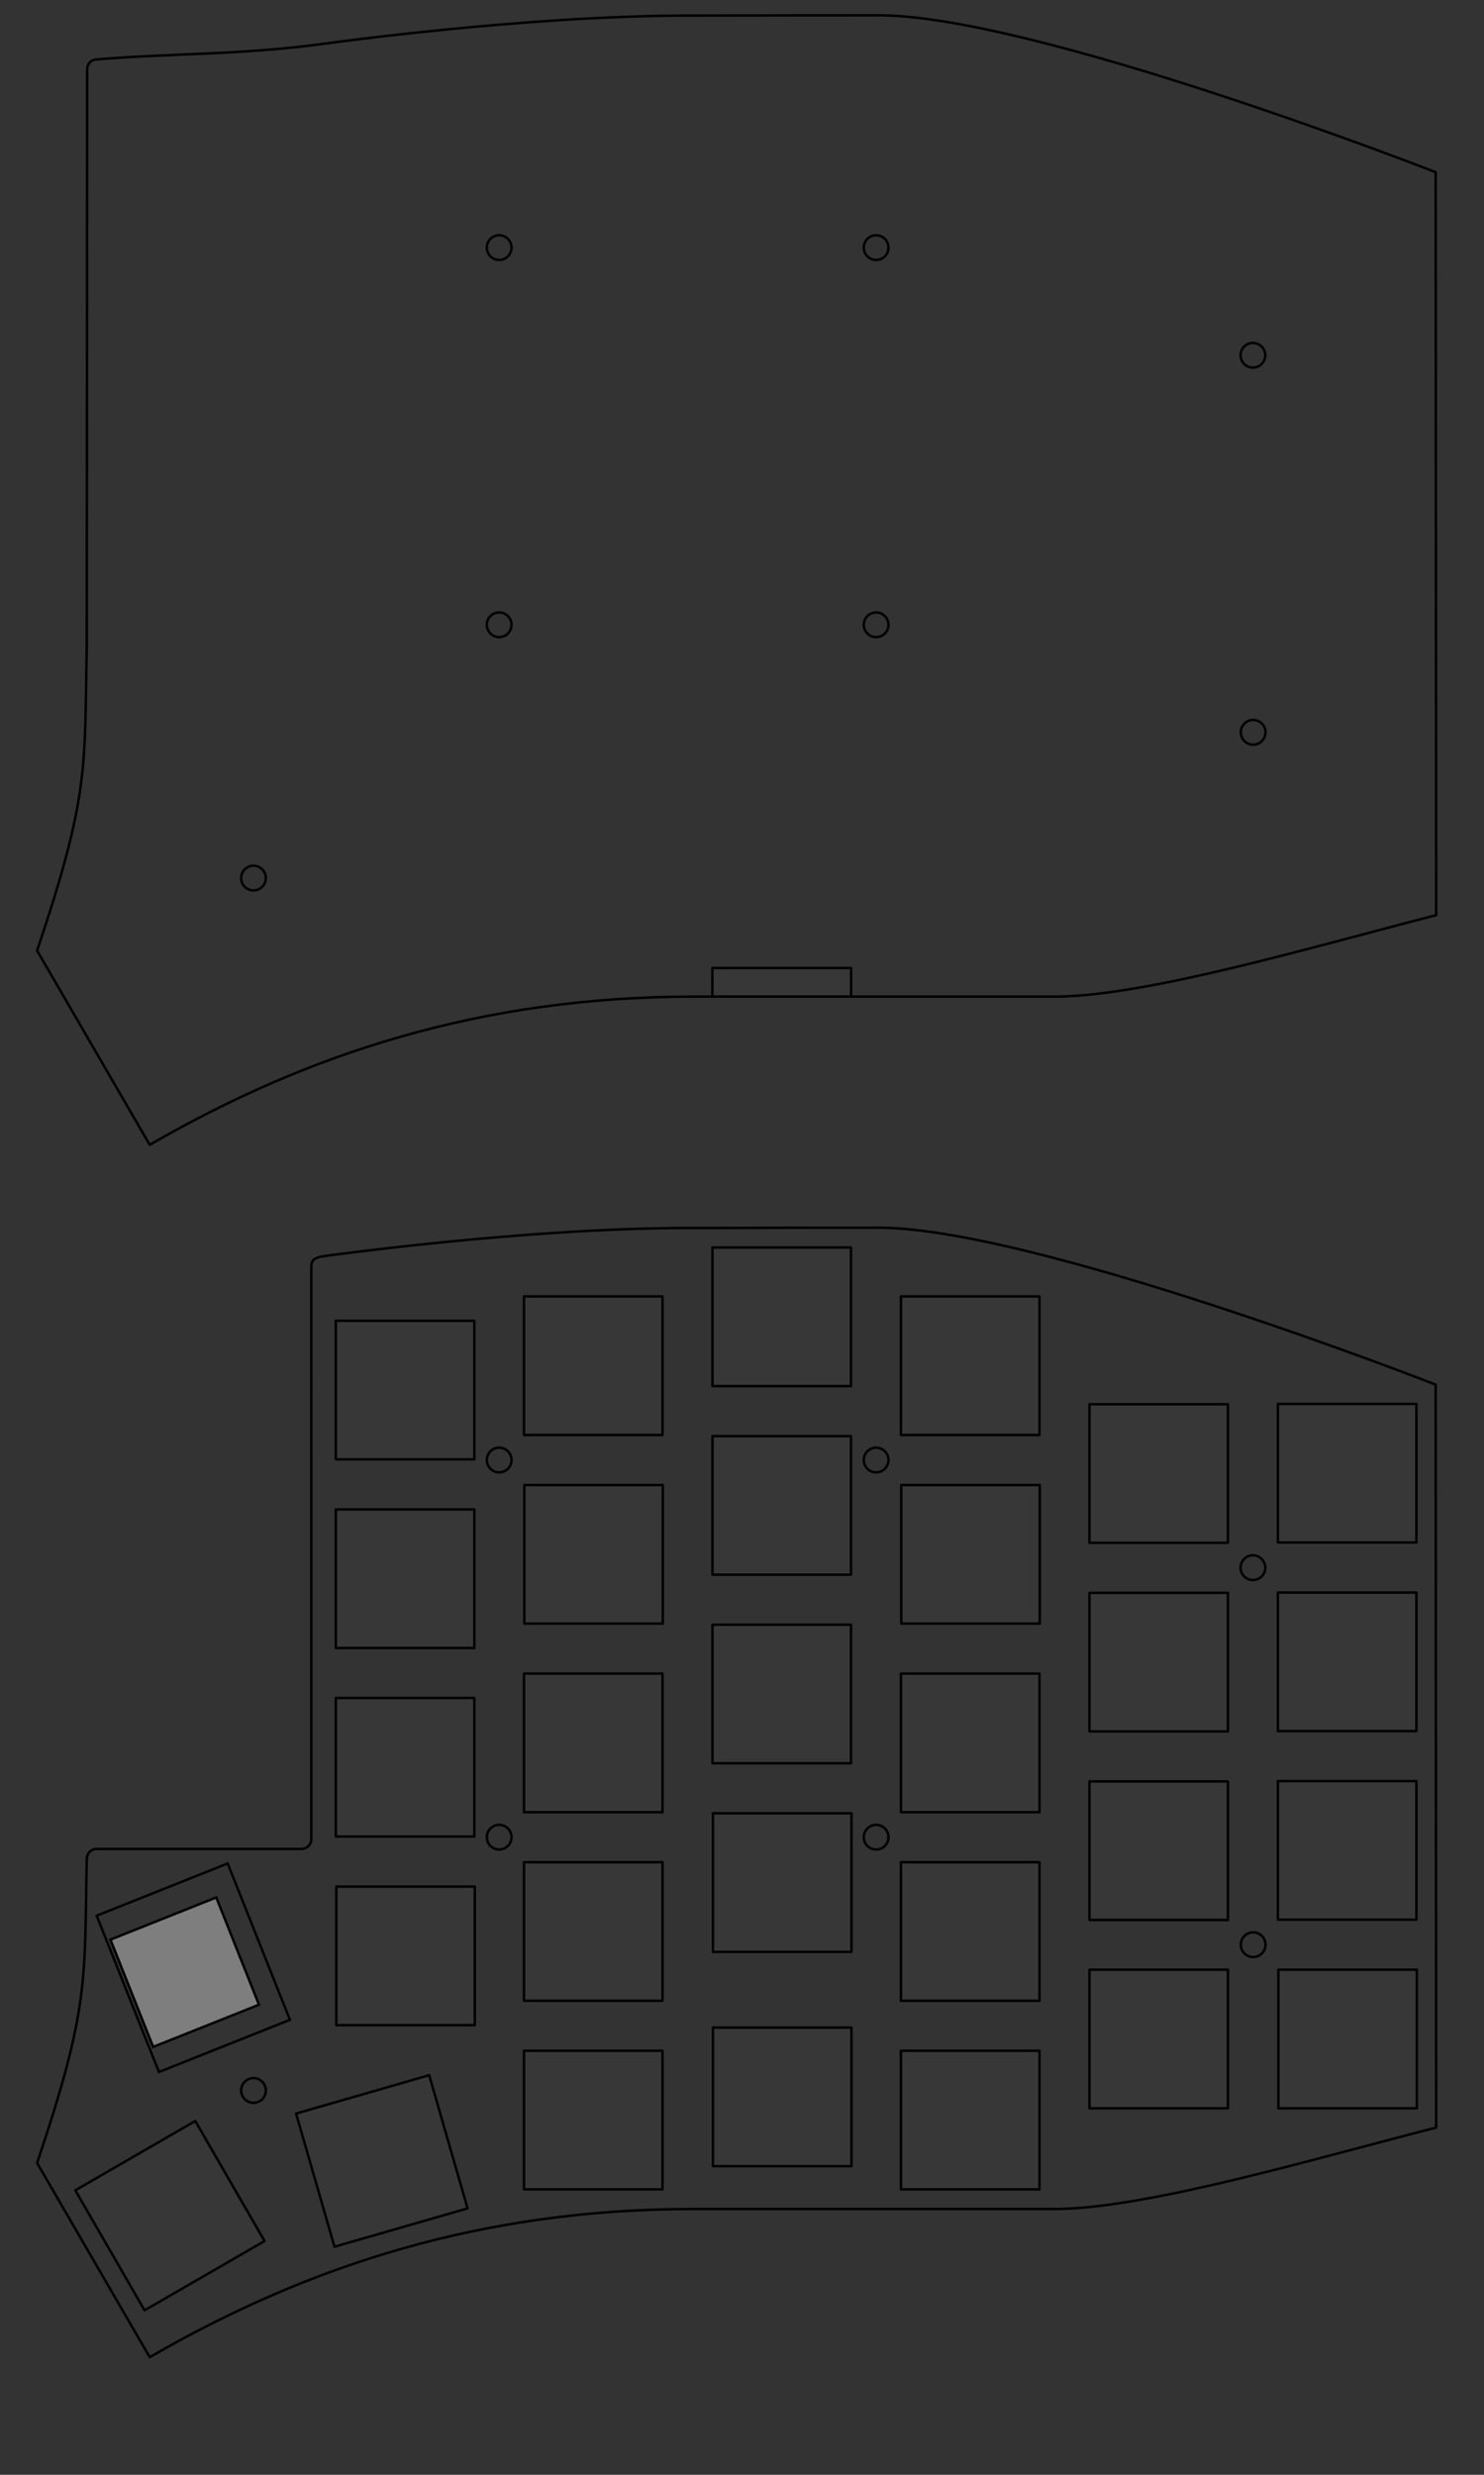 <?xml version="1.0" encoding="UTF-8" standalone="no"?>
<svg
   version="1.1"
   width="15cm"
   height="25cm"
   viewBox="0 0 59055.117 98425.193"
   id="svg414"
   sodipodi:docname="Sofle_RGB_v3_hybrid_clean_corrected.svg"
   inkscape:version="1.1 (c68e22c387, 2021-05-23)"
   xmlns:inkscape="http://www.inkscape.org/namespaces/inkscape"
   xmlns:sodipodi="http://sodipodi.sourceforge.net/DTD/sodipodi-0.dtd"
   xmlns:xlink="http://www.w3.org/1999/xlink"
   xmlns="http://www.w3.org/2000/svg"
   xmlns:svg="http://www.w3.org/2000/svg"
   xmlns:rdf="http://www.w3.org/1999/02/22-rdf-syntax-ns#"
   xmlns:cc="http://creativecommons.org/ns#"
   xmlns:dc="http://purl.org/dc/elements/1.1/">
  <rect x="0" y="0" width="59055.117" height="98425.193" fill="#333333" stroke="none"/>
  <sodipodi:namedview
     id="namedview278"
     pagecolor="#ffffff"
     bordercolor="#666666"
     borderopacity="1.0"
     inkscape:pageshadow="2"
     inkscape:pageopacity="0.0"
     inkscape:pagecheckerboard="0"
     inkscape:document-units="cm"
     showgrid="false"
     inkscape:zoom="1"
     inkscape:cx="291"
     inkscape:cy="398.5"
     inkscape:window-width="2560"
     inkscape:window-height="1377"
     inkscape:window-x="1912"
     inkscape:window-y="-8"
     inkscape:window-maximized="1"
     inkscape:current-layer="svg414"
     inkscape:showpageshadow="2"
     inkscape:deskcolor="#d1d1d1"
     inkscape:snap-global="true"
     inkscape:snap-bbox="true"
     inkscape:bbox-paths="true"
     inkscape:bbox-nodes="true"
     inkscape:snap-bbox-edge-midpoints="true"
     inkscape:snap-bbox-midpoints="true"
     inkscape:snap-intersection-paths="true"
     inkscape:object-paths="true" />
  <defs
     id="defs418">
    <pattern
       inkscape:collect="always"
       xlink:href="#Strips1_1"
       id="pattern3575"
       patternTransform="matrix(0.096,0,0,0.096,-56.371,-748.79)" />
    <pattern
       inkscape:collect="always"
       patternUnits="userSpaceOnUse"
       width="2"
       height="1"
       patternTransform="translate(0,0) scale(10,10)"
       id="Strips1_1"
       inkscape:stockid="Stripes 1:1"
       inkscape:isstock="true">
      <rect
         style="fill:black;stroke:none"
         x="0"
         y="-0.5"
         width="1"
         height="2"
         id="rect2587" />
    </pattern>
    <pattern
       patternUnits="userSpaceOnUse"
       width="46.465"
       height="29.77"
       patternTransform="translate(56.371,748.79)"
       id="pattern3572">
      <path
         d="M 46.144,0.321 H 0.341 c 0,0 0.135,29.68 -0.02,29.128 H 46.124 c 0.02,-9.709 0.02,-19.419 0.02,-29.128 z"
         id="path106-8"
         style="fill:url(#pattern3575);fill-opacity:1;stroke:#000000;stroke-width:0.643;stroke-linecap:round;stroke-linejoin:round;stroke-miterlimit:4;stroke-dasharray:none;stroke-opacity:0.993"
         sodipodi:nodetypes="ccccc" />
    </pattern>
  </defs>
  <title
     id="title2">SVG Picture created as SofleKeyboardTopPlate-brd.svg date 2021/06/29 14:41:24 </title>
  <desc
     id="desc4">Picture generated by PCBNEW </desc>
  <g
     style="fill:#000000;fill-opacity:1;stroke:#000000;stroke-linecap:round;stroke-linejoin:round;stroke-opacity:1"
     id="g6" />
  <g
     style="fill:#000000;fill-opacity:1;stroke:#000000;stroke-width:39.37;stroke-linecap:round;stroke-linejoin:round;stroke-opacity:1"
     id="g70" />
  <g
     style="fill:#000000;fill-opacity:1;stroke:#000000;stroke-width:59.055;stroke-linecap:round;stroke-linejoin:round;stroke-opacity:1"
     id="g72" />
  <g
     id="g23137" />
  <g
     style="fill:#000000;fill-opacity:0.02;stroke:#000000;stroke-width:98.425;stroke-linecap:round;stroke-linejoin:round;stroke-miterlimit:4;stroke-dasharray:none;stroke-opacity:0.993"
     id="g412"
     transform="translate(990.916,51859.59)">
    <g
       id="g396"
       style="fill:#000000;fill-opacity:0.02;stroke:#000000;stroke-width:98.425;stroke-miterlimit:4;stroke-dasharray:none;stroke-opacity:0.993" />
    <g
       id="g398"
       style="fill:#000000;fill-opacity:0.02;stroke:#000000;stroke-width:98.425;stroke-miterlimit:4;stroke-dasharray:none;stroke-opacity:0.993" />
    <g
       id="g400"
       style="fill:#000000;fill-opacity:0.02;stroke:#000000;stroke-width:98.425;stroke-miterlimit:4;stroke-dasharray:none;stroke-opacity:0.993" />
    <g
       id="g402"
       style="fill:#000000;fill-opacity:0.02;stroke:#000000;stroke-width:98.425;stroke-miterlimit:4;stroke-dasharray:none;stroke-opacity:0.993" />
    <g
       id="g404"
       style="fill:#000000;fill-opacity:0.02;stroke:#000000;stroke-width:98.425;stroke-miterlimit:4;stroke-dasharray:none;stroke-opacity:0.993" />
    <g
       id="g406"
       style="fill:#000000;fill-opacity:0.02;stroke:#000000;stroke-width:98.425;stroke-miterlimit:4;stroke-dasharray:none;stroke-opacity:0.993" />
    <g
       id="g408"
       style="fill:#000000;fill-opacity:0.02;stroke:#000000;stroke-width:98.425;stroke-miterlimit:4;stroke-dasharray:none;stroke-opacity:0.993" />
    <g
       id="g410"
       style="fill:#000000;fill-opacity:0.02;stroke:#000000;stroke-width:98.425;stroke-miterlimit:4;stroke-dasharray:none;stroke-opacity:0.993" />
  </g>
  <g
     style="fill:#000000;fill-opacity:0.02;stroke:#000000;stroke-width:98.425;stroke-linecap:round;stroke-linejoin:round;stroke-miterlimit:4;stroke-dasharray:none;stroke-opacity:0.993"
     id="g378"
     transform="translate(990.916,51859.59)" />
  <g
     id="g15146"
     transform="translate(-7660.323,-9354.433)">
    <rect
       style="fill:#7e7e7e;fill-opacity:1;stroke:#000000;stroke-width:98.425;stroke-linecap:round;stroke-miterlimit:4;stroke-dasharray:none"
       id="rect13596"
       width="4533.794"
       height="4592.849"
       x="-13912.648"
       y="75825.289" />
    <rect
       style="fill:none;fill-opacity:1;stroke:#000000;stroke-width:97.38;stroke-linecap:round;stroke-miterlimit:4;stroke-dasharray:none"
       id="rect13596-1"
       width="5611.281"
       height="6693.958"
       x="-13900.211"
       y="74566.398" />
  </g>
  <g
     id="g25182">
    <path
       style="display:inline;fill:#000000;fill-opacity:0.02;stroke:#000000;stroke-width:98.425;stroke-linecap:round;stroke-linejoin:round;stroke-miterlimit:4;stroke-dasharray:none;stroke-opacity:0.993"
       d="m 10578.996,83139.644 c 0,-271.248 -220.277,-491.528 -491.527,-491.528 -271.25,0 -491.389,220.28 -491.389,491.528 0,271.252 220.139,491.527 491.389,491.527 271.25,0 491.527,-220.275 491.527,-491.527 z"
       id="path4096-5" />
    <g
       id="g18222"
       transform="translate(0,-2500)">
      <path
         style="display:inline;fill:#000000;fill-opacity:0.02;stroke:#000000;stroke-width:98.425;stroke-linecap:round;stroke-linejoin:round;stroke-miterlimit:4;stroke-dasharray:none;stroke-opacity:0.993"
         d="m 50360.467,79842.611 c 0,-271.248 -220.278,-491.528 -491.528,-491.528 -271.25,0 -491.389,220.28 -491.389,491.528 0,271.252 220.139,491.527 491.389,491.527 271.25,0 491.528,-220.275 491.528,-491.527 z"
         id="path4096-6" />
      <path
         style="display:inline;fill:#000000;fill-opacity:0.02;stroke:#000000;stroke-width:98.425;stroke-linecap:round;stroke-linejoin:round;stroke-miterlimit:4;stroke-dasharray:none;stroke-opacity:0.993"
         d="m 50350.968,64847.908 c 0,-271.248 -220.278,-491.528 -491.528,-491.528 -271.25,0 -491.39,220.28 -491.39,491.528 0,271.252 220.14,491.527 491.39,491.527 271.25,0 491.528,-220.275 491.528,-491.527 z"
         id="path4096-7" />
      <path
         d="m 43354.103,80836.611 h 5512 v 5512 h -5512 z"
         id="path88"
         style="fill:#ffffff;fill-opacity:0.02;stroke:#000000;stroke-width:98.425;stroke-linecap:round;stroke-linejoin:round;stroke-miterlimit:4;stroke-dasharray:none;stroke-opacity:0.993"
         sodipodi:nodetypes="ccccc" />
      <path
         d="m 50852.915,78847.611 v -5511 h 5512 v 5511 z"
         id="path152"
         style="fill:#ffffff;fill-opacity:0.02;stroke:#000000;stroke-width:98.425;stroke-linecap:round;stroke-linejoin:round;stroke-miterlimit:4;stroke-dasharray:none;stroke-opacity:0.993"
         sodipodi:nodetypes="ccccc" />
      <path
         d="m 56383.915,86348.611 h -5512 v -5512 h 5512 z"
         id="path156"
         style="fill:#ffffff;fill-opacity:0.02;stroke:#000000;stroke-width:98.425;stroke-linecap:round;stroke-linejoin:round;stroke-miterlimit:4;stroke-dasharray:none;stroke-opacity:0.993"
         sodipodi:nodetypes="ccccc" />
      <path
         d="m 43354.103,78859.989 v -5511 h 5512 v 5511 z"
         id="path168"
         style="fill:#ffffff;fill-opacity:0.02;stroke:#000000;stroke-width:98.425;stroke-linecap:round;stroke-linejoin:round;stroke-miterlimit:4;stroke-dasharray:none;stroke-opacity:0.993"
         sodipodi:nodetypes="ccccc" />
      <path
         d="m 50852.915,58335.825 h 5512 v 5511 h -5512 z"
         id="path138"
         style="fill:#ffffff;fill-opacity:0.02;stroke:#000000;stroke-width:98.425;stroke-linecap:round;stroke-linejoin:round;stroke-miterlimit:4;stroke-dasharray:none;stroke-opacity:0.993"
         sodipodi:nodetypes="ccccc" />
      <path
         d="m 56364.915,65836.612 v 5511 h -5512 v -5511 z"
         id="path142"
         style="fill:#ffffff;fill-opacity:0.02;stroke:#000000;stroke-width:98.425;stroke-linecap:round;stroke-linejoin:round;stroke-miterlimit:4;stroke-dasharray:none;stroke-opacity:0.993"
         sodipodi:nodetypes="ccccc" />
      <path
         d="m 48866.103,65848.991 v 5511 h -5512 v -5511 z"
         id="path174"
         style="fill:#ffffff;fill-opacity:0.02;stroke:#000000;stroke-width:98.425;stroke-linecap:round;stroke-linejoin:round;stroke-miterlimit:4;stroke-dasharray:none;stroke-opacity:0.993"
         sodipodi:nodetypes="ccccc" />
      <path
         d="m 43354.103,63859.204 v -5511 h 5512 v 5511 z"
         id="path184"
         style="fill:#ffffff;fill-opacity:0.02;stroke:#000000;stroke-width:98.425;stroke-linecap:round;stroke-linejoin:round;stroke-miterlimit:4;stroke-dasharray:none;stroke-opacity:0.993"
         sodipodi:nodetypes="ccccc" />
    </g>
    <g
       style="fill:#000000;fill-opacity:0;stroke:#000000;stroke-width:98.425;stroke-linecap:round;stroke-linejoin:round;stroke-miterlimit:4;stroke-dasharray:none;stroke-opacity:0.993"
       id="g374"
       transform="translate(990.916,49359.594)">
      <g
         id="g10772"
         style="fill:#000000;fill-opacity:0;stroke:#000000;stroke-opacity:0.993">
        <g
           id="g10784"
           style="fill:#000000;fill-opacity:0;stroke:#000000;stroke-opacity:0.993">
          <g
             id="g10779"
             style="fill:#000000;fill-opacity:0;stroke:#000000;stroke-opacity:0.993">
            <g
               id="g10775"
               style="fill:#000000;fill-opacity:0;stroke:#000000;stroke-opacity:0.993">
              <g
                 id="g10787"
                 style="fill:#000000;fill-opacity:0;stroke:#000000;stroke-opacity:0.993">
                <g
                   id="g10938"
                   style="display:inline;fill:#000000;fill-opacity:0;stroke:#000000;stroke-opacity:0.993">
                  <path
                     d="m 2462.6,24568.9 c 6e-4,-217.434 176.266,-393.699 393.55,-393.8 h 8147.3 c 104.865,0.1 205.004,-41.379 278.837,-115.212 73.833,-73.833 115.312,-173.972 115.013,-278.638 L 11397,1043 c -9.784,-329.504 171.552,-393.445 551,-451 0,0 7935.607,-1109.688 14411.477,-1113.009 6475.87,-3.321 229.442,-10.722 7466.874,-10.722 6109.664,-93.76 22314.96,6240.157 22314.96,6240.157 l 19,29547.906 c -4817.116,1228.231 -11340.184,3171.841 -15045.719,3238.405 H 26610.035 c -8419.168,0 -15338.147,2250.001 -21643.001,5894.261 L 485.148,36663.584 C 2593.231,30410.453 2358.698,29382.403 2462.6,24568.9 Z"
                     id="path360"
                     style="fill:#000000;fill-opacity:0;stroke:#000000;stroke-width:98.425;stroke-miterlimit:4;stroke-dasharray:none;stroke-opacity:0.993"
                     sodipodi:nodetypes="cccsccczcccczccc" />
                </g>
              </g>
            </g>
          </g>
        </g>
      </g>
    </g>
    <g
       id="g18287"
       transform="translate(0,-2500)">
      <path
         d="m 5752.916,94383.59 -2755,-4773 4773,-2756 2755.999,4773 z"
         id="path122"
         style="fill:#ffffff;fill-opacity:0.02;stroke:#000000;stroke-width:98.425;stroke-linecap:round;stroke-linejoin:round;stroke-miterlimit:4;stroke-dasharray:none;stroke-opacity:0.993"
         sodipodi:nodetypes="ccccc" />
      <path
         d="m 18606.119,90328.462 -5296.088,1526.401 -1527.401,-5296.069 5296.088,-1526.402 z"
         id="path130"
         style="fill:#ffffff;fill-opacity:0.02;stroke:#000000;stroke-width:98.425;stroke-linecap:round;stroke-linejoin:round;stroke-miterlimit:4;stroke-dasharray:none;stroke-opacity:0.993"
         sodipodi:nodetypes="ccccc" />
    </g>
    <path
       style="display:inline;fill:#000000;fill-opacity:0.02;stroke:#000000;stroke-width:98.425;stroke-linecap:round;stroke-linejoin:round;stroke-miterlimit:4;stroke-dasharray:none;stroke-opacity:0.993"
       d="m 20355.723,73066.778 c 0,-271.248 -220.278,-491.528 -491.528,-491.528 -271.25,0 -491.389,220.28 -491.389,491.528 0,271.252 220.139,491.527 491.389,491.527 271.25,0 491.528,-220.275 491.528,-491.527 z"
       id="path4096-3" />
    <path
       style="display:inline;fill:#000000;fill-opacity:0.02;stroke:#000000;stroke-width:98.425;stroke-linecap:round;stroke-linejoin:round;stroke-miterlimit:4;stroke-dasharray:none;stroke-opacity:0.993"
       d="m 20355.723,58066.059 c 0,-271.248 -220.277,-491.528 -491.527,-491.528 -271.25,0 -491.389,220.28 -491.389,491.528 0,271.252 220.139,491.527 491.389,491.527 271.25,0 491.527,-220.275 491.527,-491.527 z"
       id="path4096" />
    <path
       d="m 13364.173,52529.53 h 5512 v 5511 h -5512 z"
       id="path138-1"
       style="fill:#ffffff;fill-opacity:0.02;stroke:#000000;stroke-width:98.425;stroke-linecap:round;stroke-linejoin:round;stroke-miterlimit:4;stroke-dasharray:none;stroke-opacity:0.993"
       sodipodi:nodetypes="ccccc" />
    <path
       d="m 18876.173,60030.317 v 5511 h -5512 v -5511 z"
       id="path142-6"
       style="fill:#ffffff;fill-opacity:0.02;stroke:#000000;stroke-width:98.425;stroke-linecap:round;stroke-linejoin:round;stroke-miterlimit:4;stroke-dasharray:none;stroke-opacity:0.993"
       sodipodi:nodetypes="ccccc" />
    <path
       d="m 13364.173,73041.316 v -5511 h 5512 v 5511 z"
       id="path152-6"
       style="fill:#ffffff;fill-opacity:0.02;stroke:#000000;stroke-width:98.425;stroke-linecap:round;stroke-linejoin:round;stroke-miterlimit:4;stroke-dasharray:none;stroke-opacity:0.993"
       sodipodi:nodetypes="ccccc" />
    <path
       d="m 18895.173,80542.316 h -5512 v -5512 h 5512 z"
       id="path156-5"
       style="fill:#ffffff;fill-opacity:0.02;stroke:#000000;stroke-width:98.425;stroke-linecap:round;stroke-linejoin:round;stroke-miterlimit:4;stroke-dasharray:none;stroke-opacity:0.993"
       sodipodi:nodetypes="ccccc" />
    <path
       style="display:inline;fill:#000000;fill-opacity:0.02;stroke:#000000;stroke-width:98.425;stroke-linecap:round;stroke-linejoin:round;stroke-miterlimit:4;stroke-dasharray:none;stroke-opacity:0.993"
       d="m 35356.29,58066.059 c 0,-271.248 -220.277,-491.528 -491.527,-491.528 -271.25,0 -491.389,220.28 -491.389,491.528 0,271.252 220.139,491.527 491.389,491.527 271.25,0 491.527,-220.275 491.527,-491.527 z"
       id="path4096-98" />
    <path
       style="display:inline;fill:#000000;fill-opacity:0.02;stroke:#000000;stroke-width:98.425;stroke-linecap:round;stroke-linejoin:round;stroke-miterlimit:4;stroke-dasharray:none;stroke-opacity:0.993"
       d="m 35356.29,73066.778 c 0,-271.248 -220.277,-491.528 -491.527,-491.528 -271.25,0 -491.389,220.28 -491.389,491.528 0,271.252 220.139,491.527 491.389,491.527 271.25,0 491.527,-220.275 491.527,-491.527 z"
       id="path4096-98-8" />
    <path
       d="m 33883.361,86150.718 h -5512 v -5512 h 5512 z"
       id="path220"
       style="fill:#ffffff;fill-opacity:0.02;stroke:#000000;stroke-width:98.425;stroke-linecap:round;stroke-linejoin:round;stroke-miterlimit:4;stroke-dasharray:none;stroke-opacity:0.993"
       sodipodi:nodetypes="ccccc" />
    <path
       d="m 28352.361,49615.206 h 5512 v 5511 h -5512 z"
       id="path138-3"
       style="fill:#ffffff;fill-opacity:0.02;stroke:#000000;stroke-width:98.425;stroke-linecap:round;stroke-linejoin:round;stroke-miterlimit:4;stroke-dasharray:none;stroke-opacity:0.993"
       sodipodi:nodetypes="ccccc" />
    <path
       d="m 33864.361,57115.993 v 5511 h -5512 v -5511 z"
       id="path142-3"
       style="fill:#ffffff;fill-opacity:0.02;stroke:#000000;stroke-width:98.425;stroke-linecap:round;stroke-linejoin:round;stroke-miterlimit:4;stroke-dasharray:none;stroke-opacity:0.993"
       sodipodi:nodetypes="ccccc" />
    <path
       d="m 28352.361,70126.992 v -5511 h 5512 v 5511 z"
       id="path152-9"
       style="fill:#ffffff;fill-opacity:0.02;stroke:#000000;stroke-width:98.425;stroke-linecap:round;stroke-linejoin:round;stroke-miterlimit:4;stroke-dasharray:none;stroke-opacity:0.993"
       sodipodi:nodetypes="ccccc" />
    <path
       d="m 33883.361,77627.992 h -5512 v -5512 h 5512 z"
       id="path156-9"
       style="fill:#ffffff;fill-opacity:0.02;stroke:#000000;stroke-width:98.425;stroke-linecap:round;stroke-linejoin:round;stroke-miterlimit:4;stroke-dasharray:none;stroke-opacity:0.993"
       sodipodi:nodetypes="ccccc" />
    <path
       d="m 35852.915,79573.025 v -5512 h 5512 v 5512 z"
       id="path80"
       style="fill:#ffffff;fill-opacity:0.02;stroke:#000000;stroke-width:98.425;stroke-linecap:round;stroke-linejoin:round;stroke-miterlimit:4;stroke-dasharray:none;stroke-opacity:0.993"
       sodipodi:nodetypes="ccccc" />
    <path
       d="m 35852.915,87073.025 v -5512 h 5512 v 5512 z"
       id="path188"
       style="fill:#ffffff;fill-opacity:0.02;stroke:#000000;stroke-width:98.425;stroke-linecap:round;stroke-linejoin:round;stroke-miterlimit:4;stroke-dasharray:none;stroke-opacity:0.993"
       sodipodi:nodetypes="ccccc" />
    <path
       d="m 41364.915,72072.025 h -5512 v -5511 h 5512 z"
       id="path196"
       style="fill:#ffffff;fill-opacity:0.02;stroke:#000000;stroke-width:98.425;stroke-linecap:round;stroke-linejoin:round;stroke-miterlimit:4;stroke-dasharray:none;stroke-opacity:0.993"
       sodipodi:nodetypes="ccccc" />
    <path
       d="m 41377.298,59061.025 v 5511 h -5512 v -5511 z"
       id="path206"
       style="fill:#ffffff;fill-opacity:0.02;stroke:#000000;stroke-width:98.425;stroke-linecap:round;stroke-linejoin:round;stroke-miterlimit:4;stroke-dasharray:none;stroke-opacity:0.993"
       sodipodi:nodetypes="ccccc" />
    <path
       d="m 35852.915,57071.594 v -5512 h 5512 v 5512 z"
       id="path216"
       style="fill:#ffffff;fill-opacity:0.02;stroke:#000000;stroke-width:98.425;stroke-linecap:round;stroke-linejoin:round;stroke-miterlimit:4;stroke-dasharray:none;stroke-opacity:0.993"
       sodipodi:nodetypes="ccccc" />
    <path
       d="m 20852.361,79573.025 v -5512 h 5512 v 5512 z"
       id="path80-7"
       style="fill:#ffffff;fill-opacity:0.02;stroke:#000000;stroke-width:98.425;stroke-linecap:round;stroke-linejoin:round;stroke-miterlimit:4;stroke-dasharray:none;stroke-opacity:0.993"
       sodipodi:nodetypes="ccccc" />
    <path
       d="m 20852.361,87073.025 v -5512 h 5512 v 5512 z"
       id="path188-2"
       style="fill:#ffffff;fill-opacity:0.02;stroke:#000000;stroke-width:98.425;stroke-linecap:round;stroke-linejoin:round;stroke-miterlimit:4;stroke-dasharray:none;stroke-opacity:0.993"
       sodipodi:nodetypes="ccccc" />
    <path
       d="m 26364.361,72072.025 h -5512 v -5511 h 5512 z"
       id="path196-4"
       style="fill:#ffffff;fill-opacity:0.02;stroke:#000000;stroke-width:98.425;stroke-linecap:round;stroke-linejoin:round;stroke-miterlimit:4;stroke-dasharray:none;stroke-opacity:0.993"
       sodipodi:nodetypes="ccccc" />
    <path
       d="m 26376.744,59061.025 v 5511 h -5512 v -5511 z"
       id="path206-8"
       style="fill:#ffffff;fill-opacity:0.02;stroke:#000000;stroke-width:98.425;stroke-linecap:round;stroke-linejoin:round;stroke-miterlimit:4;stroke-dasharray:none;stroke-opacity:0.993"
       sodipodi:nodetypes="ccccc" />
    <path
       d="m 20852.361,57071.594 v -5512 h 5512 v 5512 z"
       id="path216-6"
       style="fill:#ffffff;fill-opacity:0.02;stroke:#000000;stroke-width:98.425;stroke-linecap:round;stroke-linejoin:round;stroke-miterlimit:4;stroke-dasharray:none;stroke-opacity:0.993"
       sodipodi:nodetypes="ccccc" />
    <g
       id="g18291"
       transform="translate(0,-2500)">
      <rect
         style="fill:#7e7e7e;fill-opacity:1;stroke:#000000;stroke-width:98.425;stroke-linecap:round;stroke-miterlimit:4;stroke-dasharray:none"
         id="rect13596-11"
         width="4533.794"
         height="4592.849"
         x="-25395.758"
         y="75611.156"
         transform="rotate(-21.724)" />
      <rect
         style="fill:none;fill-opacity:1;stroke:#000000;stroke-width:97.38;stroke-linecap:round;stroke-miterlimit:4;stroke-dasharray:none"
         id="rect13596-1-9"
         width="5611.281"
         height="6693.958"
         x="-25550.641"
         y="74523.461"
         transform="rotate(-21.724)" />
    </g>
  </g>
  <g
     id="g25131">
    <path
       style="display:inline;fill:#000000;fill-opacity:0.02;stroke:#000000;stroke-width:98.425;stroke-linecap:round;stroke-linejoin:round;stroke-miterlimit:4;stroke-dasharray:none;stroke-opacity:0.993"
       d="m 10578.994,34921.454 c 0,-271.248 -220.277,-491.528 -491.527,-491.528 -271.25,0 -491.389,220.28 -491.389,491.528 0,271.252 220.139,491.527 491.389,491.527 271.25,0 491.527,-220.275 491.527,-491.527 z"
       id="path4096-5-8" />
    <path
       style="display:inline;fill:#000000;fill-opacity:0.02;stroke:#000000;stroke-width:98.425;stroke-linecap:round;stroke-linejoin:round;stroke-miterlimit:4;stroke-dasharray:none;stroke-opacity:0.993"
       d="m 20355.721,24848.588 c 0,-271.248 -220.278,-491.528 -491.528,-491.528 -271.25,0 -491.389,220.28 -491.389,491.528 0,271.252 220.139,491.527 491.389,491.527 271.25,0 491.528,-220.275 491.528,-491.527 z"
       id="path4096-3-7" />
    <path
       style="display:inline;fill:#000000;fill-opacity:0.02;stroke:#000000;stroke-width:98.425;stroke-linecap:round;stroke-linejoin:round;stroke-miterlimit:4;stroke-dasharray:none;stroke-opacity:0.993"
       d="m 20355.721,9847.869 c 0,-271.248 -220.277,-491.528 -491.527,-491.528 -271.25,0 -491.389,220.28 -491.389,491.528 0,271.252 220.139,491.527 491.389,491.527 271.25,0 491.527,-220.275 491.527,-491.527 z"
       id="path4096-2" />
    <path
       style="display:inline;fill:#000000;fill-opacity:0.02;stroke:#000000;stroke-width:98.425;stroke-linecap:round;stroke-linejoin:round;stroke-miterlimit:4;stroke-dasharray:none;stroke-opacity:0.993"
       d="m 35356.288,9847.869 c 0,-271.248 -220.277,-491.528 -491.527,-491.528 -271.25,0 -491.389,220.28 -491.389,491.528 0,271.252 220.139,491.527 491.389,491.527 271.25,0 491.527,-220.275 491.527,-491.527 z"
       id="path4096-98-83" />
    <path
       style="display:inline;fill:#000000;fill-opacity:0.02;stroke:#000000;stroke-width:98.425;stroke-linecap:round;stroke-linejoin:round;stroke-miterlimit:4;stroke-dasharray:none;stroke-opacity:0.993"
       d="m 35356.288,24848.588 c 0,-271.248 -220.277,-491.528 -491.527,-491.528 -271.25,0 -491.389,220.28 -491.389,491.528 0,271.252 220.139,491.527 491.389,491.527 271.25,0 491.527,-220.275 491.527,-491.527 z"
       id="path4096-98-8-4" />
    <path
       style="display:inline;fill:#000000;fill-opacity:0.02;stroke:#000000;stroke-width:98.425;stroke-linecap:round;stroke-linejoin:round;stroke-miterlimit:4;stroke-dasharray:none;stroke-opacity:0.993"
       d="m 50360.462,29124.425 c 0,-271.248 -220.28,-491.528 -491.53,-491.528 -271.25,0 -491.38,220.28 -491.38,491.528 0,271.252 220.13,491.527 491.38,491.527 271.25,0 491.53,-220.275 491.53,-491.527 z"
       id="path4096-6-78" />
    <path
       style="display:inline;fill:#000000;fill-opacity:0.02;stroke:#000000;stroke-width:98.425;stroke-linecap:round;stroke-linejoin:round;stroke-miterlimit:4;stroke-dasharray:none;stroke-opacity:0.993"
       d="m 50350.957,14129.722 c 0,-271.248 -220.28,-491.528 -491.53,-491.528 -271.25,0 -491.38,220.28 -491.38,491.528 0,271.252 220.13,491.527 491.38,491.527 271.25,0 491.53,-220.275 491.53,-491.527 z"
       id="path4096-7-32" />
    <path
       d="m 28348.427,38499.614 h 5519.868 v 1136.376 h -5519.868 z"
       id="path138-3-9"
       style="fill:#ffffff;fill-opacity:0.02;stroke:#000000;stroke-width:98.425;stroke-linecap:round;stroke-linejoin:round;stroke-miterlimit:4;stroke-dasharray:none;stroke-opacity:0.993"
       sodipodi:nodetypes="ccccc" />
    <g
       style="fill:#000000;fill-opacity:0;stroke:#000000;stroke-width:98.425;stroke-linecap:round;stroke-linejoin:round;stroke-miterlimit:4;stroke-dasharray:none;stroke-opacity:0.993"
       id="g374-2"
       transform="translate(1007.502,1157.777)">
      <g
         id="g10772-9"
         style="fill:#000000;fill-opacity:0;stroke:#000000;stroke-opacity:0.993">
        <g
           id="g10784-6"
           style="fill:#000000;fill-opacity:0;stroke:#000000;stroke-opacity:0.993">
          <g
             id="g10779-9"
             style="fill:#000000;fill-opacity:0;stroke:#000000;stroke-opacity:0.993">
            <g
               id="g10775-4"
               style="fill:#000000;fill-opacity:0;stroke:#000000;stroke-opacity:0.993">
              <g
                 id="g10787-6"
                 style="fill:#000000;fill-opacity:0;stroke:#000000;stroke-opacity:0.993">
                <g
                   id="g10938-7"
                   style="display:inline;fill:#000000;fill-opacity:0;stroke:#000000;stroke-opacity:0.993">
                  <path
                     d="m 2446.012,24552.528 15.903,-22954.4 c 0,-201.785 132.939,-375.656 371.499,-393.701 3148.045,-256.201 5740.964,-168.291 9115.17,-631.183 0,0 7935.607,-1107.943 14411.477,-1111.263 6475.87,-3.321 223.166,-10.245 7460.598,-10.245 6109.664,-93.76 22304.066,6240.318 22304.066,6240.318 l 19,29547.906 c -4817.116,1228.231 -11321.376,3171.487 -15026.911,3238.051 l -14506.779,0.354 c -8419.168,0 -15354.736,2250.001 -21659.589,5894.261 L 468.56,36647.212 c 2108.082,-6253.131 1873.55,-7281.181 1977.452,-12094.684 z"
                     id="path360-7"
                     style="fill:#000000;fill-opacity:0;stroke:#000000;stroke-width:98.425;stroke-miterlimit:4;stroke-dasharray:none;stroke-opacity:0.993"
                     sodipodi:nodetypes="cccczcccczccc" />
                </g>
              </g>
            </g>
          </g>
        </g>
      </g>
    </g>
  </g>
</svg>
